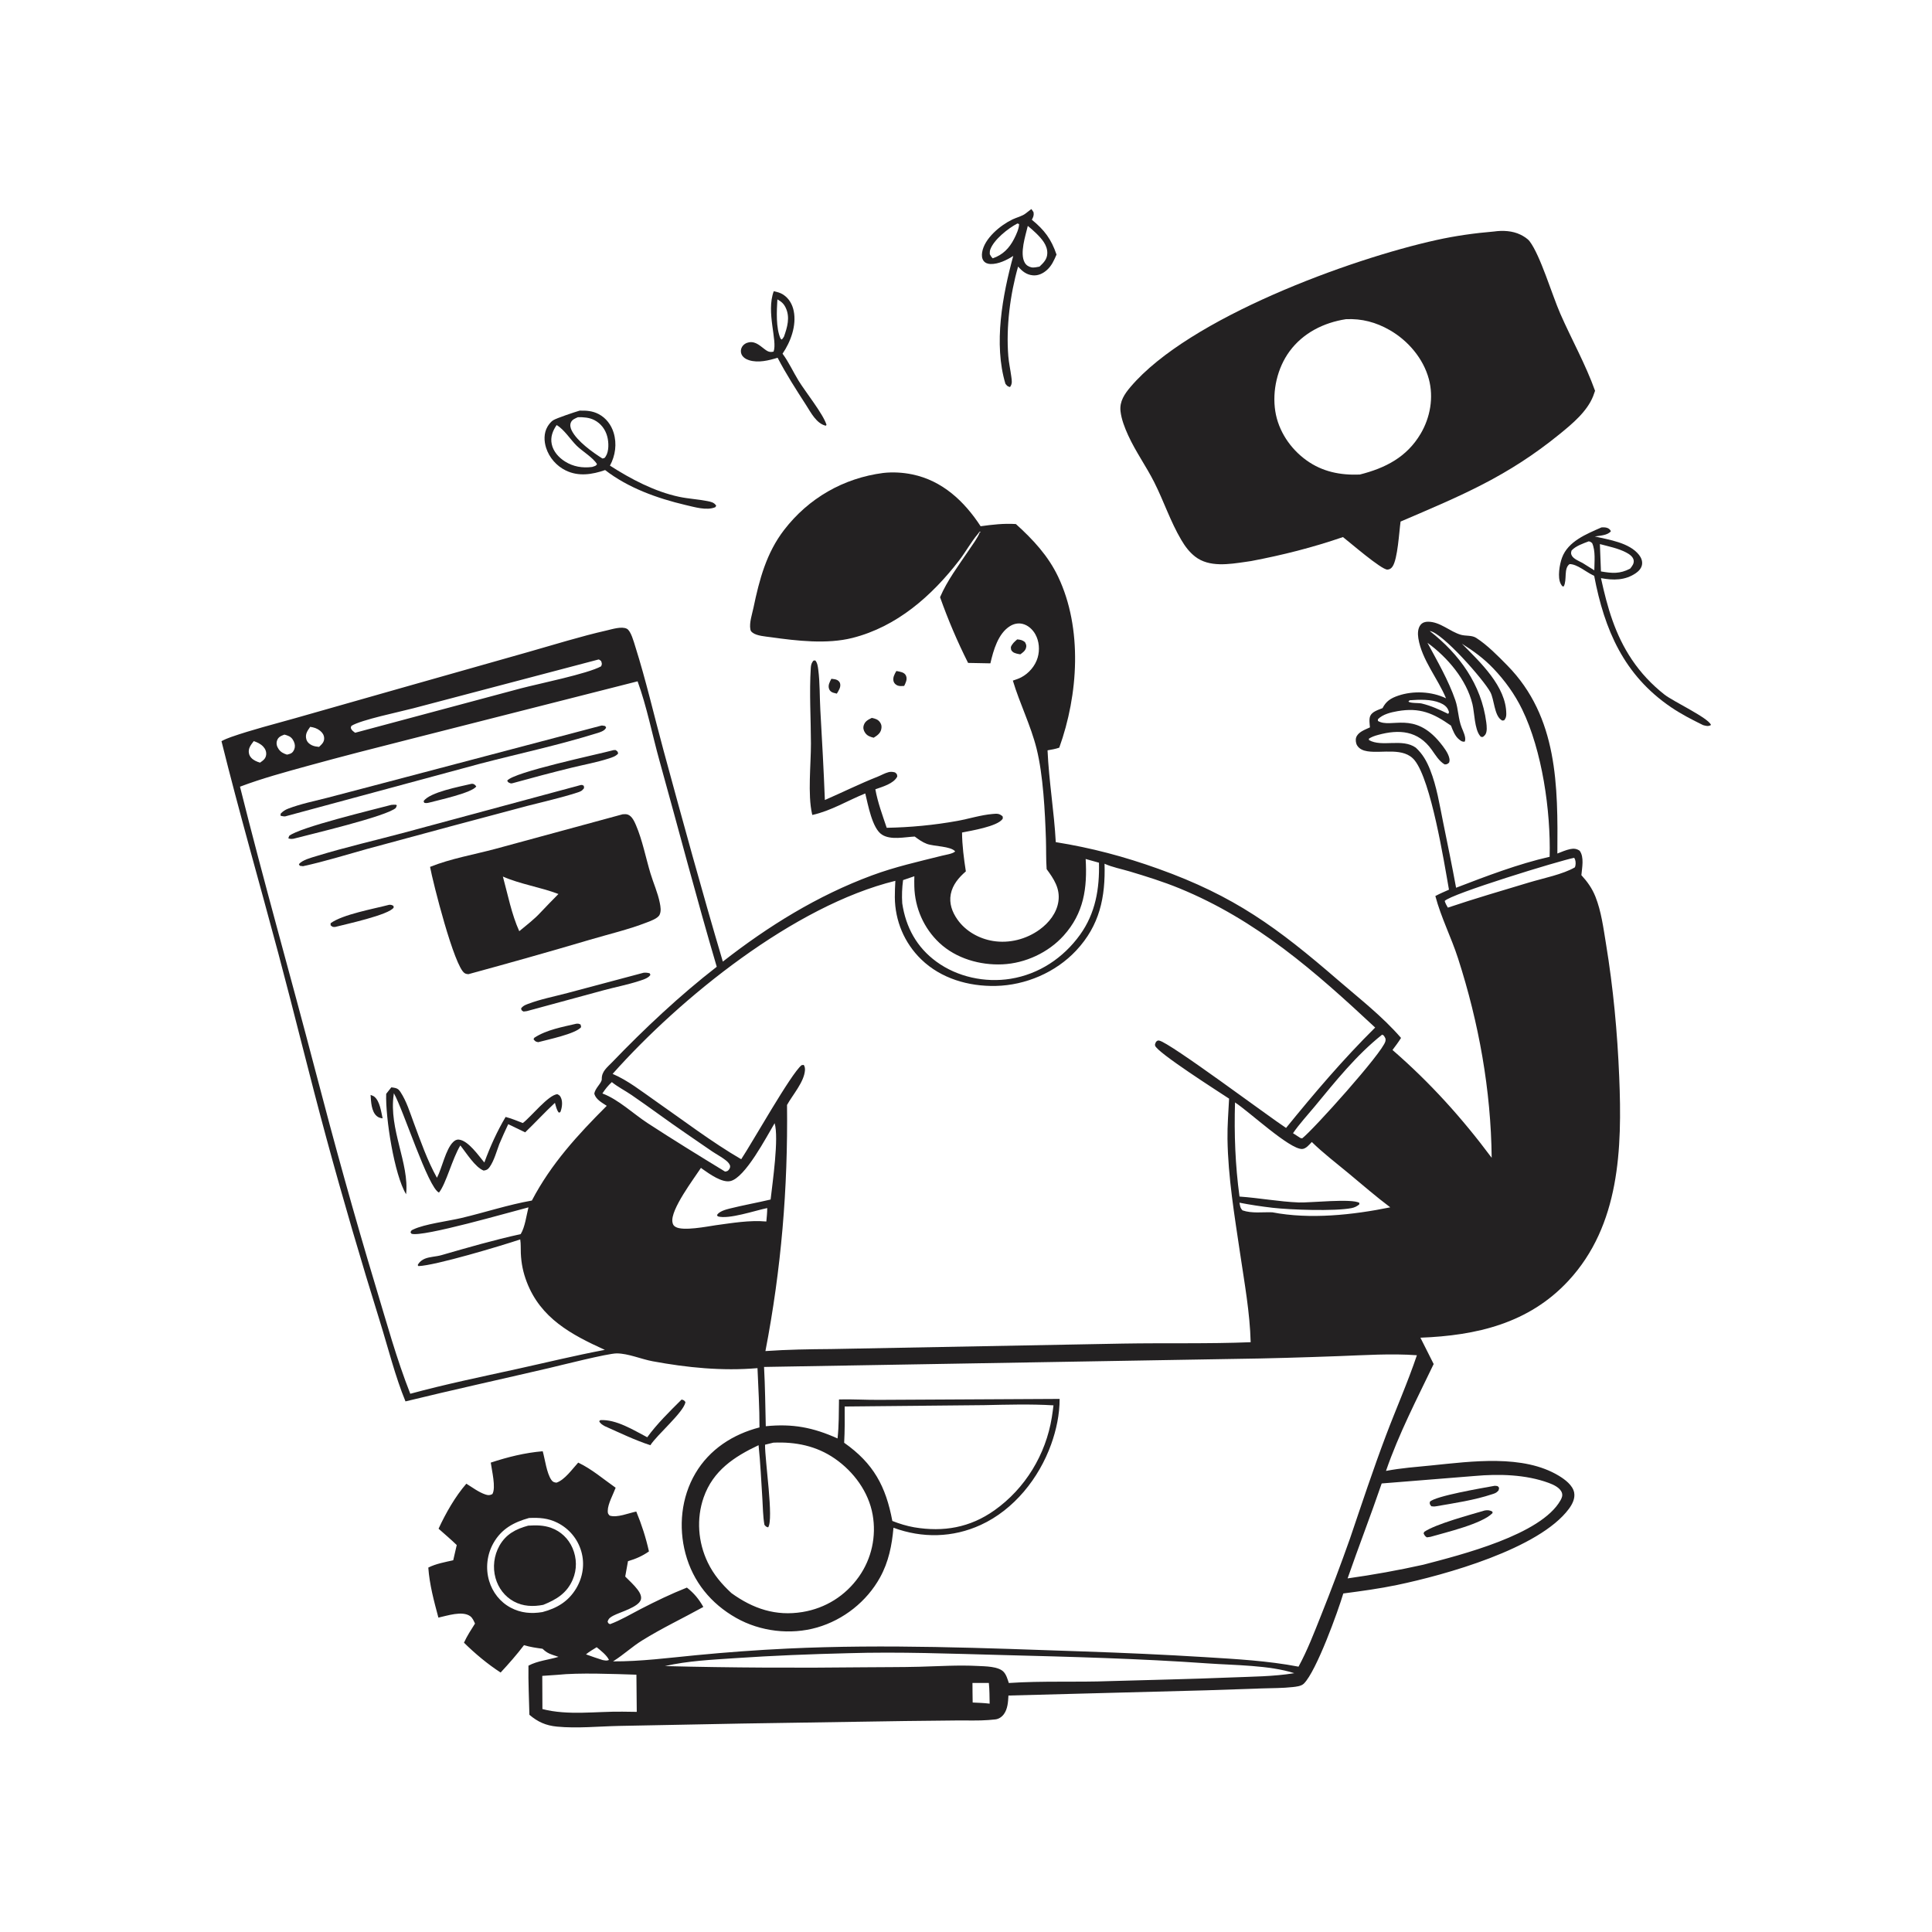 <?xml version="1.0" encoding="utf-8" ?>
<svg xmlns="http://www.w3.org/2000/svg" xmlns:xlink="http://www.w3.org/1999/xlink" width="1024" height="1024">
	<path fill="#232122" d="M440.644 359.773C441.623 359.876 442.928 359.992 443.796 360.466C444.396 360.794 445.022 361.434 445.226 362.098C445.845 364.114 444.523 365.996 443.536 367.648C442.886 367.503 442.224 367.347 441.591 367.139C440.613 366.816 439.809 366.189 439.451 365.206C438.723 363.211 439.741 361.509 440.644 359.773Z"/>
	<path fill="#232122" d="M475.091 355.652C476.049 355.792 476.983 355.986 477.908 356.276C478.937 356.599 479.842 357.201 480.241 358.245C480.969 360.148 480.05 361.852 479.236 363.554C478.095 363.629 476.89 363.765 475.793 363.361C474.811 362.999 473.902 362.173 473.616 361.143C473.064 359.155 474.126 357.295 475.091 355.652Z"/>
	<path fill="#232122" d="M539.135 338.891C540.895 339.056 541.85 339.216 543.255 340.329C543.842 341.52 544.186 342.049 543.805 343.428C543.369 345.007 542.045 345.894 540.797 346.806C539.633 346.619 537.802 346.327 536.867 345.566C535.767 344.671 535.844 344.233 535.779 342.931C536.528 341.109 537.676 340.175 539.135 338.891Z"/>
	<path fill="#232122" d="M462.077 380.5C463.893 380.898 465.379 381.262 466.492 382.929C467.28 384.108 467.365 385.184 467.075 386.541C466.605 388.741 464.84 389.898 463.064 391.01C461.129 390.503 459.675 390.062 458.502 388.346C457.691 387.158 457.363 385.823 457.801 384.424C458.491 382.217 460.159 381.447 462.077 380.5Z"/>
	<path fill="#232122" d="M361.254 741.795C362.504 742.129 362.536 742.117 363.309 743.148C362.385 748.478 348.329 760.357 344.7 765.996C336.437 763.281 328.499 759.441 320.563 755.901C319.398 755.253 318.106 754.519 317.596 753.241L318.197 752.694C326.646 752.219 335.766 757.983 343.051 761.779C348.08 754.792 355.129 747.879 361.254 741.795Z"/>
	<path fill="#232122" d="M410.102 154.35C411.893 154.74 413.558 155.137 415.113 156.151C418.182 158.153 419.975 161.3 420.691 164.841C422.247 172.534 419.079 181.152 414.762 187.465C418.035 191.835 420.419 197.178 423.3 201.851C426.931 207.743 436.376 219.523 438.068 225.184L437.698 225.637C432.732 224.531 429.78 218.647 427.278 214.749C421.965 206.52 416.686 198.306 412.147 189.617C407.422 191.069 401.894 192.447 397.024 190.921C395.334 190.391 393.644 189.352 392.959 187.634C392.493 186.463 392.611 185.075 393.223 183.977C393.988 182.603 395.438 181.695 396.965 181.434C400.817 180.777 403.266 183.773 406.129 185.697C407.469 186.597 408.468 186.715 410.005 186.369C412.2 180.638 405.948 165.565 410.102 154.35ZM412.026 158.678C411.673 164.781 411.172 173.834 413.724 179.507L414.396 179.971C414.781 179.473 415.189 178.993 415.51 178.45C417.28 173.473 418.861 168.182 416.434 163.099C415.383 160.899 414.118 159.854 412.026 158.678Z"/>
	<path fill="#232122" d="M546.641 110.799C547.103 111.309 547.442 111.948 547.811 112.528C548.07 114.214 547.633 115.023 546.899 116.472C553.546 121.891 557.195 126.724 559.977 134.932C558.66 137.989 557.395 140.892 554.84 143.154C552.778 144.98 550.244 146.185 547.438 145.931C544.026 145.621 541.783 143.758 539.615 141.276C535.389 156.091 533.188 173.304 534.417 188.727C534.704 192.33 535.534 195.949 536.002 199.544C536.273 201.632 536.673 203.379 535.321 205.14C533.898 204.757 533.842 204.554 532.892 203.397C526.541 182.247 531.341 156.583 537.041 135.646C533.664 137.84 529.087 140.081 524.943 139.926C523.553 139.873 522.187 139.423 521.327 138.269C520.365 136.979 520.311 135.278 520.55 133.752C521.702 126.385 530.224 119.367 536.667 116.285C538.819 115.256 541.875 114.564 543.694 113.069C544.657 112.277 545.641 111.543 546.641 110.799ZM544.758 119.729C543.53 124.934 540.359 134.339 543.13 139.207C543.914 140.585 545.139 141.345 546.658 141.694C547.953 141.991 549.663 141.537 550.954 141.316C553.162 139.222 555.013 137.433 555.09 134.22C555.195 129.896 552.077 126.498 549.197 123.654C547.79 122.264 546.277 120.992 544.758 119.729ZM539.253 118.452C534.384 120.99 526.723 126.995 524.858 132.308C524.572 133.123 524.588 133.877 524.608 134.728C525.076 135.587 525.445 136.256 526.174 136.916C531.481 135.103 534.928 131.594 537.48 126.614C538.606 124.417 540.091 121.243 540.156 118.753L539.253 118.452Z"/>
	<path fill="#232122" d="M848.836 279.526C849.669 279.512 850.651 279.46 851.465 279.682C852.661 280.008 853.254 280.48 853.806 281.544C852.107 283.787 847.914 283.9 845.267 284.333C852.821 286.085 863.585 287.6 868.712 294.092C869.886 295.578 870.651 297.464 870.285 299.381C869.929 301.245 868.581 302.705 867.071 303.75C861.38 307.691 855.027 307.64 848.551 306.422C851.947 321.959 855.97 336.293 864.969 349.67C869.713 356.723 875.529 362.892 882.206 368.148C886.868 371.817 905.651 380.561 906.861 384.261C905.288 385.16 904.321 384.73 902.683 384.332C896.825 381.456 891.012 378.474 885.609 374.796C860.758 357.88 850.399 333.926 844.947 305.188L844.152 304.806C840.572 303.12 835.784 298.922 831.903 298.988C828.686 301.262 830.675 307.152 828.846 310.77L828.186 310.81C827.699 310.235 827.584 310.154 827.196 309.406C825.421 305.98 826.603 299.156 827.886 295.64C831.097 286.84 840.931 283.029 848.836 279.526ZM847.973 288.376L848.536 302.865C854.419 303.882 858.555 304.256 864.023 301.376C865.054 300.083 866.211 298.648 865.863 296.863C865.491 294.951 863.46 293.642 861.866 292.808C857.648 290.604 852.557 289.601 847.973 288.376ZM842.067 286.919C839.047 288.073 835.19 289.354 832.97 291.779C832.646 292.941 832.503 293.389 833.125 294.54C834.059 296.27 837.106 297.479 838.786 298.384L845.019 302.28C845.059 297.778 845.749 291.987 843.861 287.839C843.16 287.267 842.984 287.121 842.067 286.919Z"/>
	<path fill="#232122" d="M307.223 217.645C310.825 217.56 314.017 217.761 317.295 219.473C321.209 221.516 323.962 225.167 325.242 229.359C327.025 235.197 326.185 241.461 323.289 246.787C334.315 253.883 347.035 260.589 359.997 263.328C364.883 264.361 369.92 264.599 374.816 265.564C376.827 265.961 378.438 266.255 379.616 268.02L379.13 268.824C374.471 270.796 367.981 268.694 363.275 267.645C348.352 264.121 332.943 258.608 320.726 249.142C313.886 251.52 306.655 252.676 299.867 249.361C294.974 246.971 291.121 242.577 289.451 237.386C288.283 233.755 288.201 229.556 290.164 226.175C290.831 225.026 291.997 223.519 293.123 222.788C294.915 221.625 304.748 218.352 307.223 217.645ZM306.337 221.116C304.908 221.764 303.317 222.301 302.621 223.83C301.969 225.265 302.344 226.81 303.012 228.161C305.782 233.774 314.102 239.765 319.283 243.005C320.428 242.814 320.426 242.849 321.037 241.917C322.839 239.164 322.667 234.446 321.868 231.4C320.874 227.61 318.527 224.485 315.036 222.667C312.364 221.275 309.297 221.078 306.337 221.116ZM295.026 225.291C292.931 228.332 291.642 231.662 292.434 235.409C293.263 239.332 296.136 242.501 299.448 244.59C303.858 247.373 308.707 248.152 313.828 247.504C314.884 247.11 315.929 247.051 316.411 245.996C314.322 242.512 308.798 239.311 305.709 236.299C302.381 233.053 299.024 227.592 295.026 225.291Z"/>
	<path fill="#232122" d="M791.824 122.707C796.466 122.04 801.634 122.301 805.891 124.376C807.492 125.157 809.651 126.47 810.742 127.906C816.439 135.401 822.607 156.254 826.962 166.198C832.96 179.896 840.365 193.026 845.411 207.123C845.101 208.077 844.781 209.027 844.41 209.96C841.165 218.129 833.39 224.584 826.759 229.986C799.013 252.589 774.697 262.587 742.331 276.439C741.568 281.887 740.816 296.229 738.089 300.242C737.417 301.233 736.602 301.845 735.357 301.895C732.204 302.022 715.211 287.275 711.8 284.658C695.676 290.201 679.873 294.194 663.129 297.368L660.231 297.798C651.561 299.05 640.915 300.822 633.459 295.019C630.304 292.564 628.083 289.532 626.076 286.13C620.341 276.407 616.84 265.666 611.78 255.62C607.52 247.164 601.878 239.345 597.96 230.751C596.153 226.788 594.357 222.237 593.886 217.88C593.331 212.762 596.04 208.8 599.202 205.076C630.315 168.43 715.546 137.31 761.444 127.194C771.539 124.969 781.528 123.579 791.824 122.707ZM713.383 169.174C701.618 170.987 690.699 176.438 683.517 186.169C677.002 194.998 674.232 207.167 675.933 217.978C677.576 228.415 683.898 237.815 692.418 243.949C700.911 250.063 710.38 251.926 720.699 251.525C734.298 248.097 745.651 242.292 752.987 229.859C758.076 221.234 759.937 210.666 757.324 200.928C754.39 189.993 746.304 180.541 736.582 174.962C729.309 170.789 721.77 168.785 713.383 169.174Z"/>
	<path fill="#232122" d="M468.11 250.678C473.191 250.11 478.527 250.41 483.532 251.446C499.477 254.747 511.097 265.669 519.751 278.917C526.111 278.045 532.003 277.349 538.444 277.757C547.486 285.925 555.545 294.555 560.834 305.683C573.889 333.147 571.503 368.319 561.432 396.274C559.409 396.993 557.326 397.313 555.22 397.692C555.923 413.908 558.712 430.094 559.58 446.352C578.494 449.376 595.77 453.976 613.82 460.431C654.364 474.93 676.971 491.626 709.33 519.594C720.685 529.408 732.733 538.735 742.577 550.121C741.203 552.353 739.627 554.42 738.053 556.512C757.931 573.747 774.919 592.572 790.621 613.653C790.251 577.797 783.798 542.087 772.804 507.981C769.197 496.791 763.788 486.328 760.769 474.912C763.097 473.652 765.569 472.634 767.983 471.551C765.302 456.285 758.509 414.012 749.854 403.076C744.107 395.816 732.568 399.429 724.73 398.185C722.543 397.837 720.539 397.056 719.313 395.106C718.65 394.051 718.387 392.19 718.757 390.996C719.699 387.959 723.485 386.778 726.103 385.524C725.965 383.724 725.523 381.173 726.262 379.472C727.285 377.12 730.587 376.235 732.78 375.322C734.655 371.632 737.178 370.044 741.105 368.711C749.086 366.003 758.894 366.464 766.431 370.124C762.119 359.655 753.537 349.647 751.748 338.285C751.38 335.949 751.387 332.97 753.027 331.066C754.028 329.904 755.466 329.507 756.944 329.521C763.418 329.582 768.384 334.715 774.264 336.433C776.893 337.201 780.03 336.575 782.401 338.088C788.239 341.815 794.042 347.743 798.912 352.7C825.789 380.055 825.724 416.676 825.437 452.385C827.641 451.547 829.983 450.491 832.293 450.025C834.146 449.651 835.67 449.816 837.244 450.899C839.747 454.288 838.511 459.87 838.163 463.849C841.38 467.371 843.836 470.807 845.612 475.255C848.703 482.995 849.838 491.896 851.185 500.093C855.059 523.672 857.234 546.966 858.219 570.828C859.783 608.682 858.621 649.402 831.245 678.893C810.287 701.47 782.538 707.869 752.849 709.008L759.875 722.969C750.85 741.785 741.445 759.807 734.601 779.614C742.579 778.079 750.851 777.494 758.933 776.684C779.951 774.578 807.321 770.724 826.245 782.199C829.433 784.132 833.586 787.196 834.334 791.083C834.937 794.215 833.338 797.304 831.527 799.741C815.765 820.944 765.751 834.779 740.566 840.05C731.106 842.03 721.55 843.307 711.975 844.575C709.257 853.768 697.787 885.644 691.1 892.323C689.687 893.735 687.037 893.97 685.095 894.188C679.801 894.784 674.28 894.71 668.952 894.896L639.408 895.9L534.493 898.671C534.317 901.97 534.112 905.76 532.085 908.527C530.981 910.033 529.344 911.142 527.467 911.332C526.282 911.452 525.093 911.565 523.906 911.656C518.585 912.067 513.232 911.831 507.899 911.874L479.666 912.177L393.25 913.515L328.173 914.773C317.457 914.996 305.833 916.173 295.189 915.138C289.327 914.568 285.042 912.659 280.59 908.869C280.396 900.183 279.953 891.529 280.095 882.835C284.875 880.267 290.828 879.73 296.026 878.17L292.741 877.057C290.5 876.301 289.274 875.507 287.541 873.874C284.189 873.419 280.97 872.959 277.729 871.97C273.877 877.041 269.666 881.806 265.344 886.477C258.394 881.976 251.814 876.468 245.915 870.66C247.51 867.095 249.692 863.824 251.76 860.521C251.13 859.134 250.451 857.484 249.162 856.572C244.992 853.62 236.952 856.392 232.359 857.37C230.022 848.614 227.65 839.917 227.011 830.848C231.079 828.795 235.805 827.978 240.222 826.968L242.082 818.905C238.977 815.912 235.676 813.104 232.448 810.246C236.231 802.048 241.261 793.187 247.172 786.389C250.301 788.336 253.774 790.936 257.259 792.099C258.734 792.591 259.61 792.614 260.973 791.89C262.974 788.512 260.641 779.286 260.118 775.215C269.151 772.241 278.156 769.998 287.65 769.193C288.866 773.445 289.729 780.788 292.218 784.36C293.016 785.504 293.6 785.638 294.918 785.852C299.317 784.393 303.368 778.573 306.462 775.211C313.738 778.673 319.744 783.937 326.306 788.53C325.038 791.983 322.13 797.147 322.121 800.766C322.117 802.149 322.258 802.34 323.126 803.292C327.102 804.588 333.159 801.956 337.243 801.156C340.109 808.071 342.323 814.967 343.957 822.282C340.405 824.762 336.983 826.24 332.845 827.464L331.383 835.6C333.581 837.813 336.066 840.057 337.95 842.54C338.995 843.916 340.19 845.973 339.69 847.774C338.565 851.837 328.599 854.445 325.091 856.326C323.568 857.143 322.564 857.748 322.046 859.495C322.521 860.614 322.387 860.358 323.349 860.84C328.927 858.777 334.328 855.528 339.612 852.801C347.676 848.64 355.64 844.803 364.072 841.452C367.876 844.443 370.419 847.548 372.784 851.715C361.974 857.703 350.761 862.978 340.263 869.522C335.013 872.794 330.535 876.998 325.381 880.263L324.892 880.567C339.508 880.641 354.38 878.697 368.916 877.293C385.018 875.738 401.21 874.546 417.369 873.778C469.439 871.302 521.967 873.525 574.043 875.298C595.611 876.033 617.115 876.978 638.657 878.313C655.235 879.34 671.913 880.236 688.25 883.365C692.975 874.664 696.466 865.494 700.136 856.317C705.564 842.745 710.677 829.156 715.551 815.377C721.759 797.092 727.818 778.743 734.646 760.678C740.001 746.511 746.139 732.666 750.984 718.306C737.375 717.31 723.139 718.278 709.494 718.775C690.856 719.453 672.217 720.034 653.568 720.262L404.961 724.509C405.527 734.965 405.634 745.458 405.88 755.926C420.131 754.499 430.914 756.553 443.917 762.401C444.683 755.567 444.579 748.602 444.687 741.729C451.937 741.538 459.218 742.039 466.479 741.952L561.62 741.452C561.646 749.589 559.869 757.919 557.122 765.554C550.642 783.56 537.432 800.152 519.818 808.242C504.978 815.059 488.797 815.354 473.559 809.733C472.749 819.039 470.993 827.827 466.438 836.084C459.398 848.843 447.086 858.559 433.095 862.594C418.991 866.66 402.94 864.748 390.181 857.527C376.791 849.95 367.294 838.342 363.313 823.407C359.534 809.232 361.071 793.678 368.552 780.946C376.053 768.181 388.432 760.205 402.541 756.556C402.587 746.095 401.901 735.597 401.486 725.144C382.788 726.738 364.305 724.9 345.899 721.494C339.798 720.365 333.053 717.369 326.929 717.327C322.171 717.295 297.181 723.663 290.894 725.129C265.584 731.032 240.158 736.604 214.916 742.77C209.482 729.605 205.667 714.236 201.41 700.558C191.344 668.212 181.839 635.811 172.961 603.12C164.132 570.607 156.216 537.877 147.528 505.336C137.52 467.846 126.732 430.495 117.391 392.835C119.031 391.95 120.714 391.246 122.47 390.633C133.572 386.759 145.171 383.851 156.486 380.645L211.748 364.919L280.008 345.571C293.798 341.664 307.563 337.329 321.543 334.151C324.451 333.49 329.544 331.834 332.261 333.26C334.397 334.38 335.942 340.227 336.656 342.48C342.375 360.544 346.672 379.279 351.647 397.582C361.819 435.005 372.088 472.491 383.117 509.668C407.261 490.804 433.314 474.657 462.14 463.983C474.487 459.411 486.682 456.708 499.413 453.514C501.213 453.062 505.011 452.534 506.261 451.27C503.979 448.438 494.972 448.66 491.228 447.257C488.836 446.359 486.851 444.898 484.821 443.391C479.561 443.635 472.13 445.395 467.436 442.367C462.249 439.02 460.055 426.376 458.61 420.543C449.138 424.346 440.625 429.712 430.546 431.949C430.496 431.758 430.441 431.569 430.398 431.377C428.048 421.051 429.834 405.148 429.814 394.06C429.789 380.899 428.902 367.189 429.735 354.089C429.817 352.801 429.98 351.761 430.731 350.681C431.251 349.934 431.122 350.161 432.098 350.038C433.251 351.267 433.478 353.305 433.689 354.911C434.605 361.887 434.393 369.177 434.79 376.222C435.69 392.159 436.589 408.069 437.194 424.022C446.552 419.948 455.673 415.417 465.17 411.658C467.07 410.906 468.977 409.767 470.953 409.264C472.199 408.948 473.176 409.08 474.397 409.402C475.442 410.313 475.447 410.214 475.566 411.585C473.694 415.371 467.689 417.009 463.955 418.336C465.195 425.254 467.739 432.094 469.971 438.747C482.437 438.524 495.1 437.328 507.375 435.108C513.61 433.98 519.811 431.96 526.13 431.423C528.491 431.222 529.574 431.108 531.396 432.664C531.475 433.292 531.686 433.638 531.276 434.188C528.404 438.05 514.871 440.26 509.902 441.252C509.958 448.178 510.867 455.018 511.92 461.85C508.185 465.082 504.907 468.899 503.935 473.89C502.975 478.818 504.656 483.403 507.49 487.415C511.848 493.586 518.926 497.536 526.316 498.738C534.937 500.14 543.964 497.821 551.01 492.706C555.97 489.105 560.117 483.902 560.984 477.686C561.933 470.879 558.553 465.843 554.738 460.66C554.366 455.431 554.539 450.111 554.366 444.866C553.883 430.246 552.91 410.848 549.417 396.825C546.344 384.487 540.481 372.932 536.833 360.736C538.303 360.235 539.847 359.747 541.23 359.028C545.312 356.906 548.702 352.949 549.989 348.523C551.156 344.511 550.81 339.864 548.757 336.191C547.308 333.6 544.877 331.357 541.935 330.661C539.628 330.115 537.341 330.611 535.345 331.842C528.986 335.761 526.51 344.759 524.925 351.585L513.109 351.359C507.369 339.932 502.538 328.584 498.252 316.533C502.059 307.596 508.138 299.627 513.518 291.603C515.537 288.593 518.05 285.334 519.41 281.982L518.832 282.608C519.661 282.063 519.461 282.404 519.682 281.783L519.076 281.878C518.518 282.747 518.736 282.479 518.237 283.071C514.61 287.376 511.852 292.501 508.396 296.989C493.856 315.871 475.382 332.153 451.816 338.115C438.297 341.536 422.253 339.651 408.592 337.736C405.87 337.355 401.073 337.043 398.893 335.327C398.144 334.737 397.873 334.454 397.705 333.533C397.07 330.052 398.647 325.5 399.36 322.084C402.46 307.231 406.184 293.095 415.593 280.876C428.586 264.001 447.059 253.429 468.11 250.678ZM585.43 457.793C585.958 475.477 582.882 490.46 570.376 503.822C559.538 515.403 543.606 522.215 527.799 522.564C513.421 522.881 498.759 518.671 488.259 508.481C479.298 499.785 474.37 488.01 474.278 475.567C474.257 472.662 474.404 469.757 474.556 466.857C420.865 480.035 360.653 528.804 324.699 569.18C332.706 572.578 340.14 578.468 347.255 583.426C361.91 593.636 377.483 605.499 392.856 614.417C398.791 605.476 419.286 569.005 424.84 564.572L425.941 564.417C426.586 565.123 426.709 566.369 426.64 567.318C426.197 573.475 420.081 580.336 417.141 585.656C417.641 629.997 414.093 672.513 405.692 716.096C417.252 715.278 428.937 715.109 440.525 715.023L595.146 712.128C617.673 711.738 640.385 712.305 662.878 711.397C662.487 695.784 659.581 679.905 657.299 664.464C654.33 644.376 650.894 624.021 650.597 603.68C650.493 596.56 651.094 589.414 651.44 582.304C646.066 578.728 612.999 557.707 612.218 554.168C612.037 553.347 612.443 552.86 612.76 552.125C613.466 551.64 613.492 551.38 614.389 551.533C619.921 552.471 673.031 592.258 681.638 597.829C696.743 579.256 711.837 561.493 728.865 544.623C696.92 514.829 666.062 487.624 625.17 470.853C616.55 467.318 607.568 464.515 598.648 461.845C594.398 460.573 589.44 459.631 585.43 457.793ZM127.203 416.957C139.801 467.333 154.035 517.319 167.168 567.569C177.175 605.856 187.684 643.962 199.131 681.848C204.88 700.878 210.165 720.218 217.46 738.725C236.105 733.651 254.973 729.779 273.833 725.631C289.416 722.204 304.891 718.405 320.578 715.454C302.822 707.387 286.553 698.753 279.171 679.422C277.242 674.372 276.29 669.639 276.046 664.24C275.937 661.832 276.121 659.298 275.728 656.923C265.52 660.332 230.754 670.768 221.791 671.057L221.396 670.535C221.486 670.356 221.561 670.168 221.666 669.997C222.444 668.732 223.807 667.697 225.177 667.142C227.883 666.044 231.11 666.077 233.934 665.264C247.806 661.267 261.862 657.19 275.977 654.109C278.259 650.43 279.011 644.185 280.097 639.927C270.961 642.229 223.865 655.912 218.112 653.91L217.581 653.202C217.958 652.103 218.071 652.114 219.086 651.626C225.066 648.752 237.561 647.225 244.589 645.559C257.076 642.599 269.231 638.562 281.903 636.314C292.113 616.815 306.173 601.531 321.59 586.107C319.074 584.429 315.904 582.828 315 579.748C315.293 576.804 319.012 574.017 318.953 571.939C318.838 567.879 321.819 565.743 324.462 562.994C341.622 545.151 360.311 527.603 379.892 512.406C369.199 476.21 359.667 439.56 349.537 403.197C345.723 389.505 342.786 374.332 337.938 361.114L217.133 391.816C199.109 396.371 181.127 400.967 163.203 405.906C151.152 409.228 138.906 412.54 127.203 416.957ZM409.892 764.639L405.491 765.721C405.377 774.033 410.187 805.367 407.125 809.528C405.983 809.197 405.92 809.093 405.157 808.167C404.358 803.578 404.361 798.843 404.062 794.2C403.461 784.864 403.034 775.279 402.057 765.983C389.105 772.086 377.942 779.474 372.972 793.613C369.008 804.89 369.965 817.48 375.155 828.201C378.251 834.596 382.496 839.574 387.67 844.376C399.129 852.658 411.171 856.735 425.352 854.402C437.559 852.394 448.102 845.782 455.241 835.669C461.978 826.124 464.558 814.311 462.517 802.806C460.369 790.694 452.493 780.034 442.484 773.097C432.69 766.31 421.614 764.132 409.892 764.639ZM521.619 744.753L447.693 745.466C447.747 751.89 447.771 758.274 447.428 764.692C463.026 775.657 469.524 787.824 472.957 806.141C476.727 807.624 480.616 808.816 484.612 809.518C500.106 812.094 514.108 809.683 527.074 800.5C543.406 788.933 554.284 770.972 557.485 751.253C557.83 749.129 558.1 746.992 558.366 744.857C546.214 744.126 533.789 744.499 521.619 744.753ZM757.793 334.448C773.434 346.645 785.167 362.779 787.758 382.871C788 384.746 788.37 387.885 787.154 389.495C786.812 389.948 786.401 390.243 785.969 390.591C784.939 390.538 785.08 390.769 784.504 390.088C781.508 386.541 781.519 377.71 780.431 373.216C777.277 360.181 767.193 348.422 756.581 340.69C761.832 350.484 767.744 360.615 771.36 371.143C772.994 375.899 772.867 381.025 774.741 385.689C775.489 387.551 777.072 390.763 776.484 392.689C776.439 392.835 776.353 392.965 776.288 393.103C774.95 393.219 774.418 392.757 773.381 391.942C771.153 390.191 770.06 387.162 769.058 384.595C759.629 377.984 752.504 374.871 740.742 376.928C737.196 377.548 732.874 378.56 730.319 381.221L730.339 382.125C737.408 386.273 749.432 376.637 763.296 393.656C765.104 395.875 767.595 399.069 768.174 401.892C768.369 402.844 768.329 403.321 768.038 404.22C767.042 405.046 767.001 405.092 765.714 405.163C762.774 403.491 760.763 400.074 758.843 397.385C751.585 387.218 741.607 386.433 730.362 389.53C728.607 390.014 727.112 390.518 725.554 391.494L725.591 392.26C732.403 396.175 743.23 391.156 750.416 396.29C754.049 399.648 756.162 403.399 757.98 407.963C761.5 416.797 763.01 426.596 764.903 435.887C767.254 447.42 769.633 458.949 771.756 470.526C787.728 464.39 804.681 457.908 821.342 454.11C821.975 429.898 817.373 397.772 806.768 375.995C802.852 367.954 797.63 360.712 791.455 354.253C786.41 348.978 780.994 345.033 774.829 341.158C784.42 350.924 798.382 363.775 798.365 378.481C798.363 379.791 798.093 380.778 797.229 381.784C796.199 381.904 796.398 382.078 795.628 381.535C791.962 378.95 792.003 370.768 789.92 366.859C786.437 360.324 764.439 335.269 757.793 334.448ZM781.638 782.296L732.323 786.262C726.557 803.142 720.099 819.746 714.254 836.585C727.82 834.684 741.004 832.308 754.378 829.333C774.247 824.119 816.805 813.524 827.108 795.178C827.815 793.919 828.334 792.64 827.834 791.188C826.908 788.494 823.31 786.875 820.863 785.974C808.686 781.488 794.455 781.14 781.638 782.296ZM449.558 876.23C429.503 876.728 409.645 877.497 389.622 878.86C377.328 879.697 364.468 880.285 352.429 883.059C387.727 883.956 423.211 884.09 458.523 883.693C468.098 883.585 477.701 883.668 487.269 883.415C497.601 883.142 507.927 882.449 518.259 882.998C522.059 883.2 529.134 883.152 531.922 886.101C533.408 887.673 534.018 890.019 534.702 892.026C552.476 890.818 570.543 891.704 588.375 891.014C609.655 890.394 630.937 889.965 652.21 889.099C663.334 888.646 675.018 888.621 686.014 886.821C672.819 882.547 654.275 882.64 640.215 881.642C603.92 879.068 567.507 878.134 531.139 877.197C503.925 876.497 476.79 875.41 449.558 876.23ZM654.583 584.315C654.098 601.201 654.689 617.465 656.965 634.205C667.447 634.934 677.78 636.901 688.322 637.33C694.239 637.571 716.684 635.083 720.512 637.572L720.42 638.387C719.097 639.424 717.959 640.008 716.291 640.332C707.407 642.056 683.831 641.235 674.486 640.147C668.615 639.462 662.735 638.591 656.936 637.45C657.314 639.244 657.27 640.198 658.57 641.53C663.653 643.255 669.066 642.35 674.353 642.549C694.337 646.39 716.986 643.961 736.865 639.908C729.264 634.212 722.036 627.898 714.722 621.837C708.226 616.454 701.313 611.171 695.284 605.278C693.992 606.629 692.172 608.952 690.102 608.989C683.393 609.108 661.948 589.063 654.583 584.315ZM280.399 804.567C272.306 806.823 265.804 810.293 261.507 817.912C258.115 823.928 257.272 831.225 259.234 837.851C261.037 843.943 265.065 849.117 270.696 852.106C276.06 854.955 281.614 855.412 287.511 854.433C295.136 852.417 301.229 848.858 305.393 841.887C308.936 835.957 310.021 828.926 308.094 822.265C306.169 815.611 301.628 810.212 295.453 807.096C290.535 804.613 285.769 804.32 280.399 804.567ZM410.568 595.32C406.206 602.611 395.026 624.194 387.126 625.994C382.66 627.012 376.014 622.188 372.501 619.737C372.166 619.503 371.839 619.256 371.517 619.004C367.859 624.634 355.262 641.161 356.401 647.732C356.622 649.009 356.984 649.672 358.131 650.323C362.118 652.586 374.602 650.102 379.354 649.396C388.214 648.208 397.211 646.635 406.174 647.421C406.403 645.041 406.647 642.691 406.645 640.298C400.114 641.633 386.222 646.416 380.451 644.701L380.008 643.998C381.172 642.059 384.561 641.11 386.746 640.565C393.927 638.773 401.238 637.479 408.44 635.772C409.447 626.801 412.91 603.157 410.568 595.32ZM575.422 455.282C576.312 470.738 574.496 483.962 563.739 495.907C555.634 504.907 543.394 510.583 531.316 511.122C519.412 511.653 506.785 508.039 497.943 499.79C489.649 492.052 484.883 481.188 484.611 469.883C484.567 468.066 484.575 466.246 484.623 464.429L478.651 466.467C478.1 470.588 477.932 474.626 478.204 478.778C480.098 491.461 485.864 502.071 496.332 509.719C507.441 517.835 522.116 520.955 535.636 518.775C550.672 516.35 563.593 507.741 572.439 495.445C580.645 484.038 582.816 471.036 582.478 457.251L575.422 455.282ZM295.359 887.703L287.413 888.251L287.493 905.836C301.152 909.359 315.882 907.031 329.875 907.219L337.494 907.321L337.313 887.624C325.348 887.245 306.911 886.476 295.359 887.703ZM317.271 349.534L219.037 375.412C212.185 377.243 191.29 381.512 186.24 384.735C186.003 385.412 185.76 385.567 186.11 386.269C186.608 387.268 187.349 387.715 188.216 388.377L276.133 364.832C285.379 362.401 311.542 357.109 318.611 353.154C319.161 351.849 319.048 351.803 318.642 350.426C318.183 350.043 317.867 349.661 317.271 349.534ZM324.285 573.532C322.229 575.444 320.82 577.218 319.276 579.558C327.805 582.735 335.619 590.303 343.282 595.302C356.743 604.082 370.563 612.576 384.28 620.956C385.468 620.834 385.951 620.617 386.63 619.48C386.987 618.881 387.122 618.143 386.84 617.506C386.326 616.344 385.44 615.577 384.453 614.814C382.256 613.117 379.722 611.789 377.415 610.238C372.737 607.091 368.112 603.814 363.444 600.637C353.749 594.039 344.37 586.97 334.69 580.35C331.322 578.046 327.43 576.092 324.285 573.532ZM732.571 548.377C718.964 559.146 707.802 573.157 696.806 586.461C692.999 591.067 688.69 595.695 685.32 600.624L689.256 603.172L690.181 603.348C695.817 599.086 732.894 557.828 734.272 551.94C734.621 550.449 734.145 550.013 733.379 548.818L732.571 548.377ZM834.365 454.652C826.681 456.134 768.917 473.813 765.719 477.539C766.148 478.884 766.675 479.869 767.4 481.063C781.647 476.263 796.121 472.045 810.516 467.71C817.737 465.535 828.471 463.4 834.745 459.688C835.212 458.497 835.257 456.761 834.8 455.534C834.686 455.227 834.51 454.946 834.365 454.652ZM515.428 892.008C515.453 895.461 515.456 898.917 515.536 902.369C518.542 902.508 521.546 902.61 524.535 902.973C524.456 899.332 524.493 895.632 524.111 892.011L515.428 892.008ZM150.743 389.351C148.998 390.033 147.469 390.576 146.826 392.542C146.304 394.139 146.74 395.672 147.659 397.004C148.816 398.68 150.226 399.357 152.108 399.974C153.468 399.639 154.562 399.459 155.417 398.216C156.249 397.006 156.514 395.552 156.136 394.134C155.712 392.541 154.735 390.968 153.217 390.219C152.399 389.816 151.62 389.573 150.743 389.351ZM164.419 385.235C162.968 387.309 161.633 389.09 162.354 391.78C162.762 393.305 163.946 394.384 165.34 395.02C166.573 395.583 167.766 395.743 169.101 395.872C170.524 394.493 171.889 393.384 171.81 391.212C171.748 389.544 170.871 388.289 169.614 387.281C168.05 386.027 166.366 385.529 164.419 385.235ZM134.502 392.798C132.969 394.833 131.347 396.718 131.985 399.466C132.38 401.166 133.711 402.399 135.202 403.183C136.067 403.637 136.89 403.942 137.826 404.218C139.439 403.055 140.84 402.168 141.072 400.004C141.249 398.361 140.592 396.856 139.48 395.686C138.099 394.234 136.363 393.438 134.502 392.798ZM747.17 371.148L746.487 371.825C747.525 372.839 751.828 372.468 753.538 372.874C758.498 374.053 763.012 376.149 767.577 378.366C768.122 377.274 768.116 377.778 767.717 376.615C767.008 374.549 765.229 373.357 763.287 372.541C758.461 370.516 752.299 370.779 747.17 371.148ZM316.257 873.063C314.318 874.258 312.337 875.39 310.579 876.844C313.524 877.889 316.461 878.958 319.45 879.874C320.782 880.062 321.511 880.386 322.769 879.81C321.652 877.31 318.374 874.804 316.257 873.063Z"/>
	<path fill="#232122" d="M279.95 808.625C284.139 808.354 288.12 808.348 292.129 809.797C297.263 811.652 301.276 815.493 303.44 820.496C305.767 825.877 305.865 831.864 303.54 837.262C300.426 844.492 294.877 847.783 287.943 850.598C282.605 851.641 277.225 851.453 272.345 848.805C267.499 846.174 264.13 841.688 262.644 836.408C261.039 830.703 261.812 824.394 264.727 819.236C268.187 813.112 273.419 810.403 279.95 808.625Z"/>
	<path fill="#232122" d="M791.28 787.671C792.425 787.468 792.008 787.458 793.084 787.564C794.077 787.662 793.961 787.854 794.553 788.577L794.307 789.873C793.49 790.855 792.908 791.296 791.69 791.705C791.462 791.782 791.231 791.851 791.002 791.928C781.451 795.123 771.099 796.641 761.196 798.347C760.242 798.529 759.57 798.497 758.612 798.346C757.882 797.237 757.657 797.366 757.865 795.976C760.587 792.933 785.862 788.658 791.28 787.671Z"/>
	<path fill="#232122" d="M786.933 800.582C788.563 800.318 789.529 800.408 790.994 801.181L791.084 801.953C785.515 807.706 766.41 812.168 758.11 814.575L756.267 814.828C755.224 814.179 755.117 813.85 754.532 812.747L754.88 811.902C761.177 807.653 779.298 802.873 786.933 800.582Z"/>
	<path fill="#232122" d="M196.413 580.335C196.983 580.556 197.849 580.83 198.349 581.222C201.348 583.57 202.006 589.311 202.804 592.757C201.509 592.54 200.649 592.386 199.621 591.488C196.804 589.026 196.65 583.822 196.413 580.335Z"/>
	<path fill="#232122" d="M305.463 542.596C306.583 542.535 306.763 542.529 307.745 543.052L308.013 544.403C305.169 547.97 289.949 551.095 285.259 552.37C283.765 552.068 283.772 551.989 282.778 550.817L283.211 550.023C289.686 545.791 298.025 544.342 305.463 542.596Z"/>
	<path fill="#232122" d="M249.35 415.563C249.652 415.513 249.949 415.401 250.254 415.413C251.353 415.453 251.81 416.05 252.427 416.81C250.329 420.2 232.286 424.107 227.535 425.388C226.512 425.624 225.89 425.761 224.863 425.493L224.505 424.614C227.845 419.816 243.729 416.937 249.35 415.563Z"/>
	<path fill="#232122" d="M206.267 479.559C207.38 479.515 207.58 479.641 208.537 480.125L208.671 481.01C206.265 484.92 182.86 489.931 177.639 491.302C176.248 491.335 176.301 491.321 175.229 490.423L175.233 489.325C181.661 484.63 198.098 481.702 206.267 479.559Z"/>
	<path fill="#232122" d="M207.391 426.607C208.239 426.462 209.098 426.524 209.958 426.531L210.329 426.987C210.204 427.242 210.059 427.488 209.955 427.752C209.905 427.876 209.899 428.013 209.871 428.143C205.506 432.587 163.268 442.488 155.617 444.537C154.508 444.687 153.886 444.712 152.824 444.342L153.248 443.05C158.628 438.519 198.199 429.055 207.391 426.607Z"/>
	<path fill="#232122" d="M325.288 397.559L326.253 397.537C327.263 398.292 327.331 398.069 327.631 399.389C326.372 400.864 324.455 401.436 322.662 402.017C316.262 404.088 309.393 405.319 302.844 406.926C292.391 409.49 281.984 412.263 271.61 415.129L270.807 415.241C269.644 414.757 269.419 414.936 268.83 413.757C272.249 409.193 316.414 399.942 325.288 397.559Z"/>
	<path fill="#232122" d="M341.098 515.576C342.32 515.467 343.156 515.557 344.343 515.865L344.721 516.626C344.647 516.76 344.591 516.904 344.5 517.027C343.321 518.611 340.113 519.497 338.267 520.091C332.406 521.974 326.265 523.155 320.314 524.753L279.218 535.922L277.505 536.138C276.482 535.514 276.553 535.8 276.171 534.53C277.115 533.164 278.216 532.724 279.718 532.147C286.433 529.567 293.881 528.155 300.842 526.301L341.098 515.576Z"/>
	<path fill="#232122" d="M307.809 416.079C308.884 416.034 308.326 415.938 309.455 416.502L309.559 417.734C308.445 419.281 307.584 419.557 305.812 420.128C297.189 422.908 288.232 424.87 279.463 427.148L239.062 437.926L194.594 449.956C183.285 453.1 172.087 456.612 160.608 459.104L158.897 458.883L158.427 458.071C160.041 455.834 165.177 454.526 167.751 453.736C183.197 448.995 199.222 445.355 214.842 441.152L307.809 416.079Z"/>
	<path fill="#232122" d="M318.82 384.559C319.408 384.518 320.169 384.72 320.757 384.812L321.243 385.574C321.189 385.711 321.152 385.856 321.08 385.984C320.182 387.57 317.639 388.203 315.991 388.718C295.969 394.968 275.025 399.421 254.706 404.718L151.144 432.702C150.367 432.793 149.473 432.516 148.715 432.373L148.726 431.293C149.906 430.023 151.127 429.218 152.757 428.593C159.266 426.101 166.575 424.597 173.347 422.876L202.361 415.26L318.82 384.559Z"/>
	<path fill="#232122" d="M207.398 576.322C208.115 576.384 208.809 576.496 209.512 576.656C210.877 576.968 211.524 577.672 212.282 578.825C215.479 583.689 217.24 589.557 219.259 594.976C222.883 604.703 226.518 615.18 231.59 624.245C234.313 619.084 236.202 609.15 240.168 605.306C241.065 604.437 242.01 603.871 243.307 604.022C248.237 604.597 253.636 612.476 256.705 616.152C259.779 607.774 263.429 599.684 267.983 592.002C271.108 592.809 274.1 594.073 277.109 595.232C281.367 592.025 290.816 580.105 295.445 579.96C296.573 580.534 296.849 580.751 297.386 581.992C298.325 584.16 297.857 587.353 296.981 589.453L296.195 589.724C294.998 588.322 294.636 586.271 294.125 584.529C288.711 589.541 283.687 595.052 278.344 600.165L269.374 595.837C267.726 599.322 266.151 602.821 264.646 606.369C263.207 610.228 261.904 615.098 259.563 618.485C258.638 619.824 257.945 620.199 256.364 620.433C251.864 618.765 247.003 610.836 243.982 607.104C239.697 614.161 236.474 627.32 232.671 632.093C226.889 629.564 213.756 588.108 208.758 579.442C208.73 579.662 208.706 579.882 208.674 580.102C205.982 598.474 217.003 616.569 215.243 632.98C208.975 622.758 204.228 592.137 204.689 579.75L207.398 576.322Z"/>
	<path fill="#232122" d="M330.025 431.584C330.986 431.53 331.921 431.427 332.844 431.784C334.993 432.617 336.242 435.396 337.085 437.363C340.478 445.284 342.254 454.533 344.732 462.818C346.305 468.075 348.675 473.228 349.721 478.617C350.117 480.656 350.511 482.892 349.595 484.844C348.68 486.794 344.769 488.154 342.791 488.923C333.09 492.694 322.547 495.158 312.559 498.112C291.179 504.435 269.755 510.483 248.244 516.341C247.508 516.283 246.922 516.192 246.271 515.796C240.749 512.435 229.393 467.443 227.946 459.461C238.99 455.041 251.124 452.984 262.604 449.911L330.025 431.584ZM266.543 464.597C269.127 474.05 271.166 484.645 275.22 493.555C279.011 490.379 283.131 487.298 286.477 483.653C289.616 480.351 292.766 477.067 295.982 473.84C286.45 470.195 275.813 468.664 266.543 464.597Z"/>
</svg>
